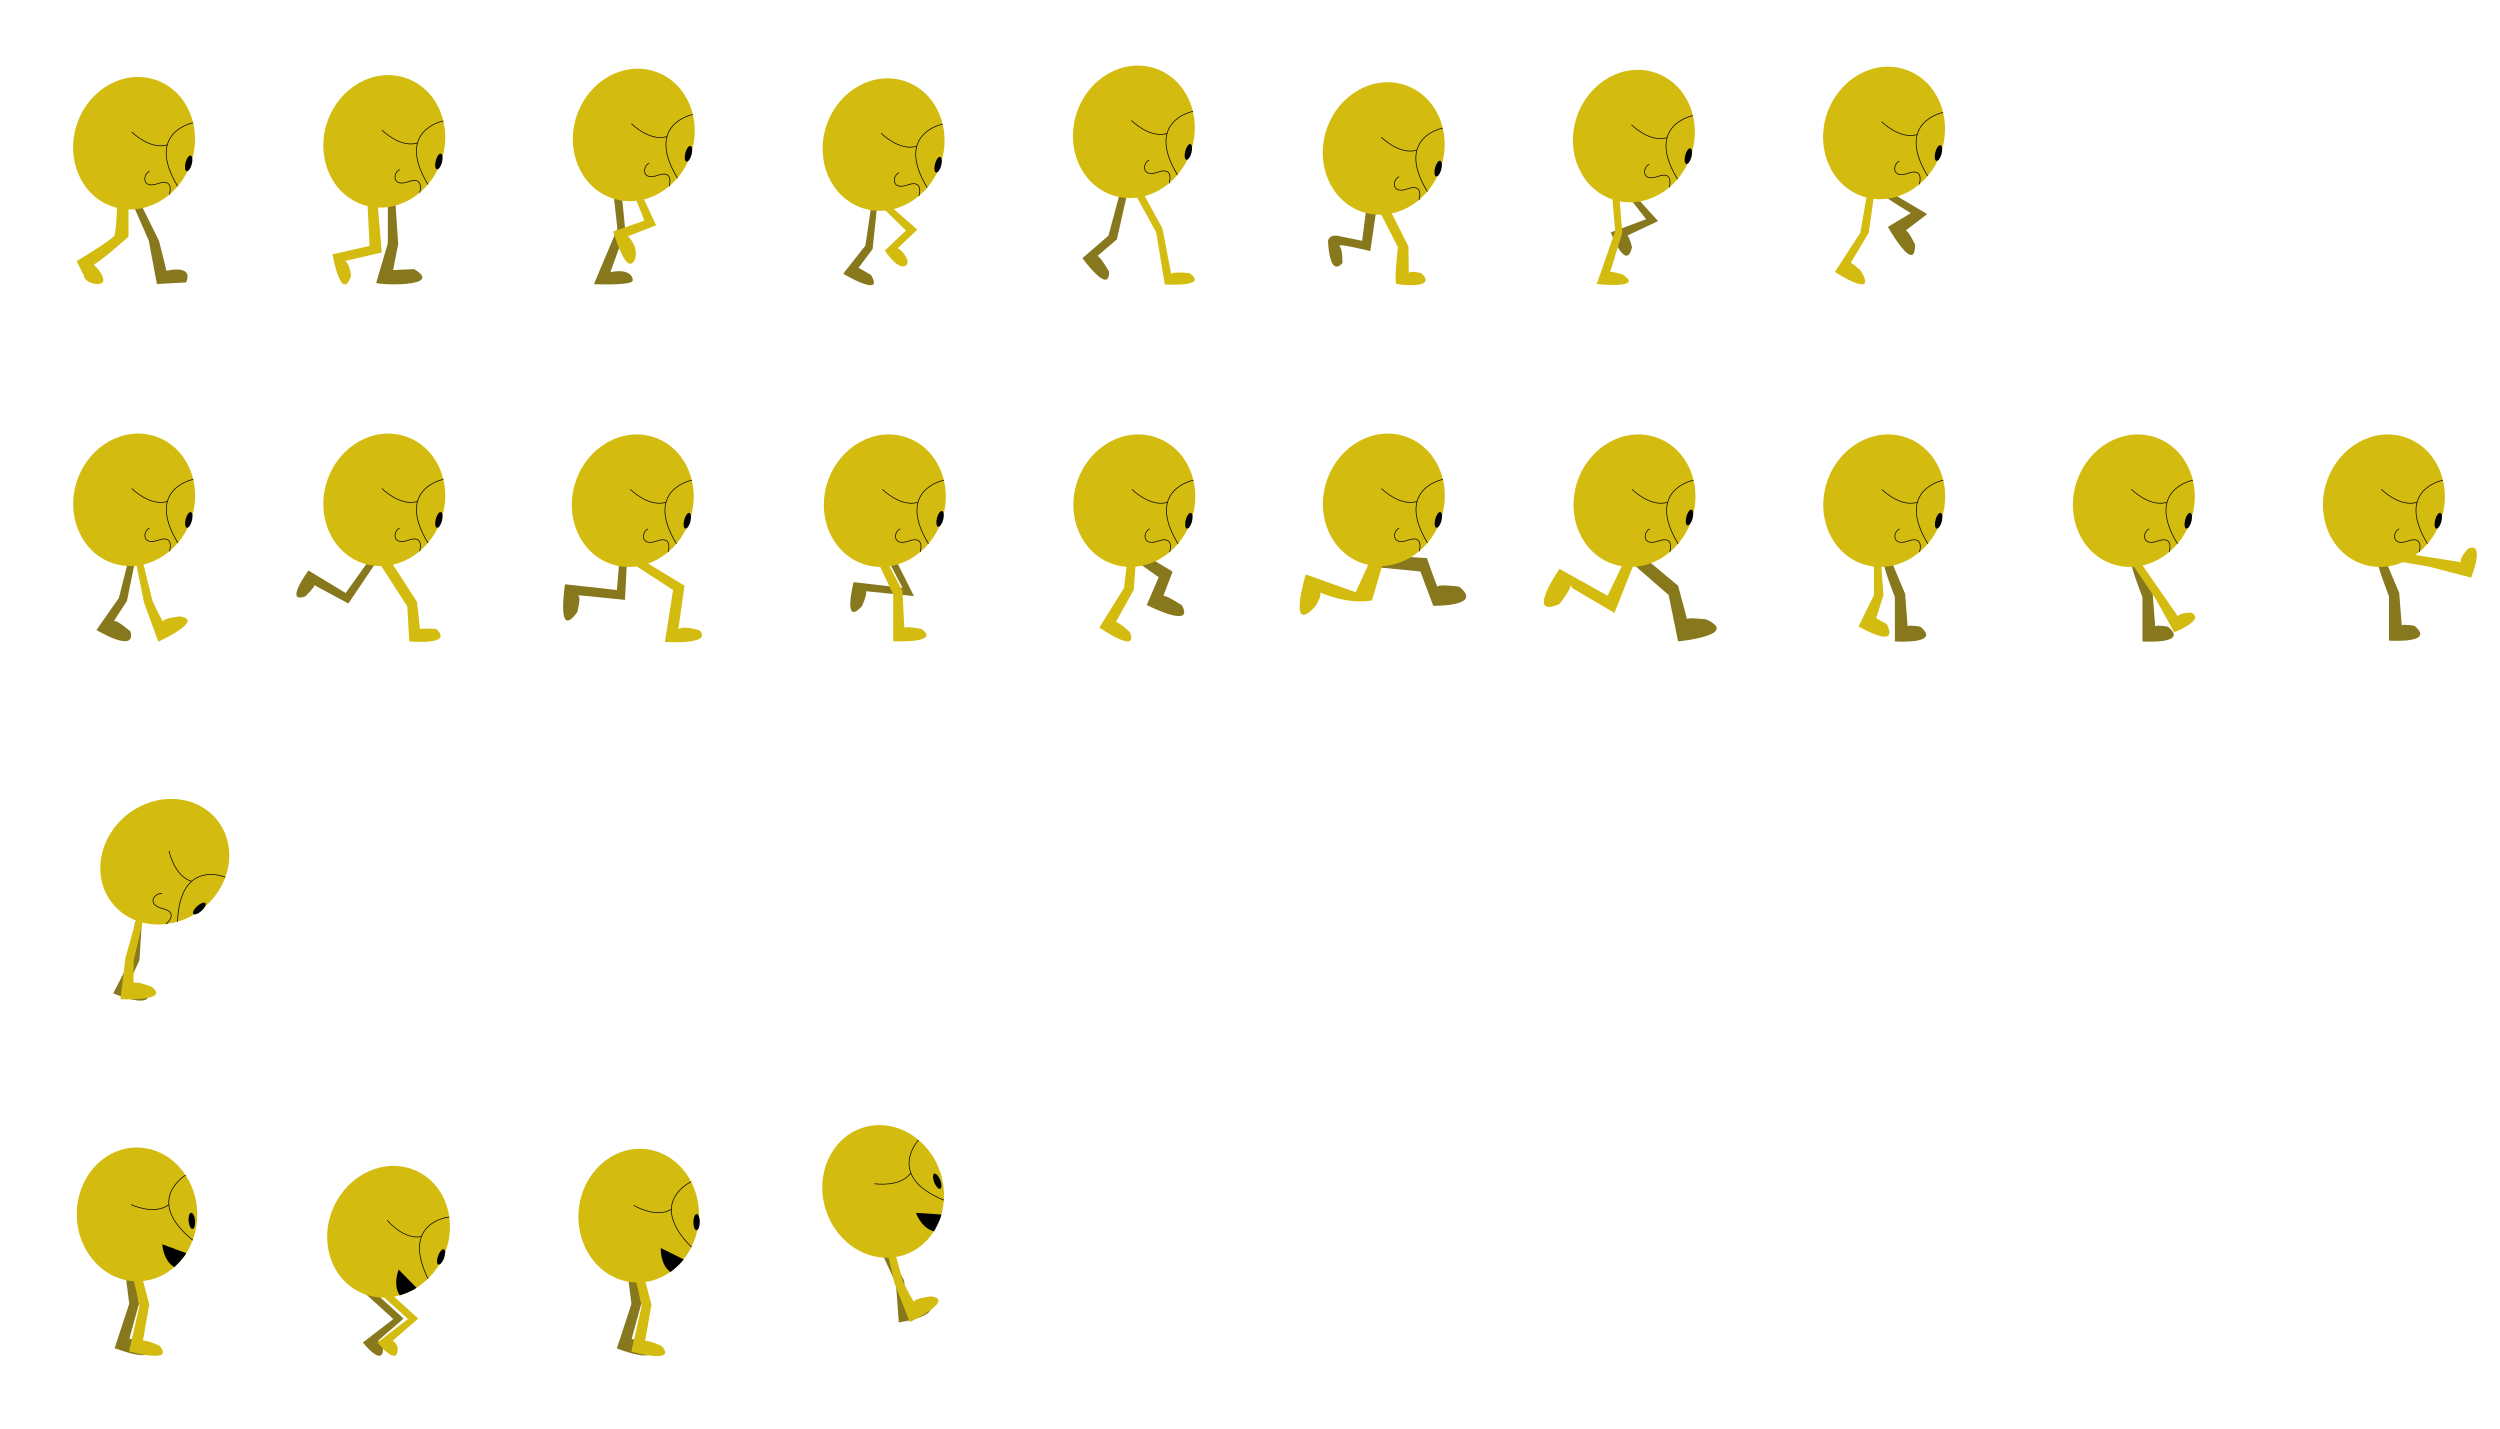 <svg id="Layer_1" data-name="Layer 1" xmlns="http://www.w3.org/2000/svg" viewBox="0 0 3500 2000">
  <defs>
    <style>
      .cls-1, .cls-4 {
        fill: none;
      }

      .cls-2 {
        fill: #d3bb0f;
      }

      .cls-3 {
        fill: #87781e;
      }

      .cls-4 {
        stroke: #000;
        stroke-miterlimit: 10;
      }
    </style>
  </defs>
  <title>shooter_sprite1_uden_baggrund</title>
  <g id="Layer_1-2" data-name="Layer 1">
    <rect class="cls-1" width="350" height="500"/>
    <path class="cls-2" d="M179.9,287.07V331.3s-35.28,31.81-48.7,39.26c0,0,14.41,12.92,13.42,22.37s-27.34,3.47-27.34-7.46l-9.94-19.88S157,335.77,160,329.81s4-45.23,4-45.23Z"/>
    <path class="cls-3" d="M186.86,288.06l21.37,48.71,11.43,60.86,40.76-2.22s13.42-24.85-27.34-16.4l-10.43-41.75-24.36-49.2Z"/>
    <g>
      <ellipse class="cls-2" cx="187.7" cy="200.5" rx="93.66" ry="84.33" transform="translate(-62.67 313.4) rotate(-71.16)"/>
      <path class="cls-4" d="M248.81,260.84c-46.19-76.16,21.59-88.93,21.59-88.93"/>
      <ellipse cx="264.15" cy="228.66" rx="11.31" ry="4.5" transform="translate(-23.33 427.2) rotate(-75.51)"/>
      <path class="cls-4" d="M234.18,202.8c-24.49,7.46-49.85-18.13-49.85-18.13"/>
      <path class="cls-4" d="M237.16,272.46s7.51-23.79-15.83-15.46-21.49-13.33-12.07-17"/>
    </g>
  </g>
  <g id="Layer_2" data-name="Layer 2">
    <rect class="cls-1" x="350" width="350" height="500"/>
    <path class="cls-2" d="M514.06,275.9l3.29,68.35-51.92,11.83s12.44,69.46,26,30.23c0,0-1-15.77-8.22-21l51.27-11.83-6.58-77.55Z"/>
    <path class="cls-3" d="M543,287.38v53.24l-16.38,55.51c3.08,2.81,96.71,6.43,53.1-19.36l-29.33,1.31,7.1-36.33-4.14-61.6Z"/>
    <g>
      <ellipse class="cls-2" cx="538.01" cy="197.89" rx="93.66" ry="84.33" transform="translate(176.98 643.18) rotate(-71.16)"/>
      <path class="cls-4" d="M599.12,258.24c-46.18-76.16,21.6-88.94,21.6-88.94"/>
      <ellipse cx="614.43" cy="226.05" rx="11.31" ry="4.5" transform="translate(241.83 764.38) rotate(-75.51)"/>
      <path class="cls-4" d="M584.49,200.2c-24.49,7.46-49.84-18.14-49.84-18.14"/>
      <path class="cls-4" d="M587.47,269.86s7.51-23.8-15.82-15.46-21.49-13.34-12.08-17"/>
    </g>
  </g>
  <g id="Layer_3" data-name="Layer 3">
    <rect class="cls-1" x="700" width="350" height="500"/>
    <path class="cls-3" d="M858.41,267.1l5.91,52.9-32.86,77.85s53.43,2.33,54.32-4.9-7.65-17.09-31.31-11.83l21-57.84-5.26-53.48Z"/>
    <g>
      <ellipse class="cls-2" cx="887.32" cy="188.93" rx="93.66" ry="84.33" transform="translate(421.97 967.7) rotate(-71.16)"/>
      <path class="cls-4" d="M948.43,249.27C902.24,173.11,970,160.33,970,160.33"/>
      <ellipse cx="963.89" cy="215.29" rx="11.33" ry="4.51" transform="translate(514.85 1094.95) rotate(-75.55)"/>
      <path class="cls-4" d="M933.79,191.22C909.3,198.69,884,173.09,884,173.09"/>
      <path class="cls-4" d="M936.77,260.89s7.51-23.8-15.82-15.46-21.49-13.34-12.08-17"/>
    </g>
    <path class="cls-2" d="M890.61,279.92l11.55,28.92L858.65,324s10.27,36.81,20.46,44,18.73-19.39,0-37.3l39.43-15.28-20.69-44.54Z"/>
  </g>
  <g id="Layer_4" data-name="Layer 4">
    <rect class="cls-1" x="1050" width="350" height="500"/>
    <path class="cls-3" d="M1219.44,290.34l-7.88,53.45-31.11,39.44s58.71,35,39,1.75L1202,374.9l19.66-26.29,6.14-58.27Z"/>
    <g>
      <ellipse class="cls-2" cx="1237.04" cy="202.41" rx="93.66" ry="84.33" transform="translate(646 1307.81) rotate(-71.16)"/>
      <path class="cls-4" d="M1298.12,262.75c-46.18-76.16,21.6-88.94,21.6-88.94"/>
      <ellipse cx="1313.38" cy="230.55" rx="11.31" ry="4.5" transform="translate(761.54 1444.47) rotate(-75.51)"/>
      <path class="cls-4" d="M1283.49,204.71c-24.49,7.46-49.84-18.13-49.84-18.13"/>
      <path class="cls-4" d="M1286.47,274.37s7.51-23.79-15.82-15.46-21.49-13.33-12.08-17"/>
    </g>
    <path class="cls-2" d="M1238.72,293.85l29.58,28.91-29.58,28.05s16.65,25.41,27.61,21.9-2.2-22.78-9.64-25l27.6-26.29-35.7-31.11Z"/>
  </g>
  <g id="Layer_5" data-name="Layer 5">
    <rect class="cls-1" x="1399.54" width="350" height="500"/>
    <path class="cls-3" d="M1567.14,272.87c-.43,1.76-15.33,57-15.33,57l-36.37,31.55s37.68,52.58,37.25,18.84c0,0-12.27-21.47-16.22-21.91l27.17-23.22,13.58-60Z"/>
    <g>
      <ellipse class="cls-2" cx="1587.42" cy="184.55" rx="93.66" ry="84.33" transform="translate(900.13 1627.33) rotate(-71.16)"/>
      <path class="cls-4" d="M1648.5,244.88c-46.19-76.16,21.59-88.93,21.59-88.93"/>
      <ellipse cx="1663.72" cy="212.67" rx="11.31" ry="4.5" transform="translate(1041.53 1770.26) rotate(-75.51)"/>
      <path class="cls-4" d="M1633.86,186.84c-24.49,7.46-49.84-18.13-49.84-18.13"/>
      <path class="cls-4" d="M1636.84,256.5s7.51-23.79-15.82-15.46-21.49-13.33-12.08-17"/>
    </g>
    <path class="cls-2" d="M1591.24,275.5l27.38,49.5,12.06,73.17s63.09,4.39,34.61-15.77c0,0-24.42-2.63-25.57,1.31l-12.39-64-25.57-46.89Z"/>
  </g>
  <g id="Layer_6" data-name="Layer 6">
    <rect class="cls-1" x="1749.54" y="-0.37" width="350" height="500"/>
    <path class="cls-3" d="M1926.25,298.14l-13.58-5.26L1907,337.13l-34.18-7c-8.53-1-12.27,2-13.58,7,0,0,1.31,52.14,20.15,31.11,0,0,.31-13.1-2.13-20.25a9.93,9.93,0,0,0-1.81-3.41c-4.38-4.82,42.94,7,42.94,7Z"/>
    <g>
      <ellipse class="cls-2" cx="1937.2" cy="207.89" rx="93.66" ry="84.33" transform="translate(1114.87 1974.17) rotate(-71.16)"/>
      <path class="cls-4" d="M1998.27,268.22c-46.19-76.16,21.59-88.93,21.59-88.93"/>
      <ellipse cx="2013.46" cy="236.01" rx="11.31" ry="4.5" transform="translate(1281.17 2126.37) rotate(-75.51)"/>
      <path class="cls-4" d="M1983.63,210.18c-24.48,7.47-49.84-18.13-49.84-18.13"/>
      <path class="cls-4" d="M1986.61,279.84s7.51-23.79-15.82-15.46-21.49-13.33-12.08-17"/>
    </g>
    <path class="cls-2" d="M1933.35,299.64l23.77,46.45s-5.89,49.51-1.95,51.26,58.53,7.45,34.74-14.9c0,0-16.34-4.38-17.65,0l-.44-37.24-26.4-52.53Z"/>
  </g>
  <g id="Layer_7" data-name="Layer 7">
    <rect class="cls-1" x="2099.54" y="-0.37" width="350" height="500"/>
    <path class="cls-3" d="M2278.49,273.61l26.06,33.3-49.39,18.4s21.11,56.32,29.68,21c0,0-2.74-12.7-6.35-16.65l42.83-20.15-36.48-40.31Z"/>
    <g>
      <ellipse class="cls-2" cx="2287.45" cy="190.5" rx="93.66" ry="84.33" transform="translate(1368.48 2293.88) rotate(-71.16)"/>
      <path class="cls-4" d="M2348.51,250.83c-46.18-76.16,21.6-88.94,21.6-88.94"/>
      <ellipse cx="2363.67" cy="218.61" rx="11.31" ry="4.5" transform="translate(1560.6 2452.39) rotate(-75.51)"/>
      <path class="cls-4" d="M2333.88,192.78c-24.49,7.47-49.84-18.13-49.84-18.13"/>
      <path class="cls-4" d="M2336.86,262.45s7.51-23.8-15.82-15.46-21.49-13.34-12.08-17"/>
    </g>
    <path class="cls-2" d="M2256.91,273.61l4.38,49.95-25.85,74.05s69.23,7.45,35.71-13.59c0,0-14.68-4.38-16.87-3.06l16.87-55.21L2267,273.61Z"/>
  </g>
  <g id="Layer_8" data-name="Layer 8">
    <rect class="cls-1" x="2449.54" width="350" height="500"/>
    <g>
      <path class="cls-3" d="M2639.84,275.61c.88,1.75,35.28,22.78,35.28,22.78L2643,317.67s38.89,68.79,38,24.53c0,0-8.33-17.52-12.71-19.71l29.8-22.79-50.8-30.09Z"/>
      <g>
        <ellipse class="cls-2" cx="2637.67" cy="186.14" rx="93.66" ry="84.33" transform="translate(1609.73 2622.38) rotate(-71.16)"/>
        <path class="cls-4" d="M2698.71,246.46c-46.18-76.16,21.6-88.94,21.6-88.94"/>
        <ellipse cx="2713.84" cy="214.22" rx="11.31" ry="4.5" transform="translate(1827.4 2788.14) rotate(-75.51)"/>
        <path class="cls-4" d="M2684.08,188.42c-24.49,7.46-49.85-18.14-49.85-18.14"/>
        <path class="cls-4" d="M2687.06,258.08s7.51-23.8-15.83-15.46-21.48-13.34-12.07-17"/>
      </g>
      <path class="cls-2" d="M2613.55,273.41l-9.2,52.58-35.49,54.77s62.22,40.31,35.93-2.19c0,0-7.89-7-13.58-10.95l25-41.63,7.45-52.58Z"/>
    </g>
  </g>
  <g id="Layer_10" data-name="Layer 10">
    <rect class="cls-1" y="499.63" width="350" height="500"/>
    <path class="cls-3" d="M179,787.33l-12.67,50L135,882s55.75,33.75,47.75,2.25c0,0-19.21-17.25-23.48-14.5l18.48-28.5,11-53.92Z"/>
    <g>
      <ellipse class="cls-2" cx="187.86" cy="699.77" rx="93.66" ry="84.33" transform="translate(-535.09 651.59) rotate(-71.16)"/>
      <path class="cls-4" d="M249,760.1c-46.19-76.16,21.59-88.94,21.59-88.94"/>
      <ellipse cx="264.33" cy="727.88" rx="11.31" ry="4.5" transform="translate(-506.54 801.67) rotate(-75.51)"/>
      <path class="cls-4" d="M234.35,702.05c-24.49,7.47-49.84-18.13-49.84-18.13"/>
      <path class="cls-4" d="M237.33,771.72s7.51-23.8-15.82-15.46-21.49-13.34-12.08-17"/>
    </g>
    <path class="cls-2" d="M190.51,788.67l11.16,55,20,54.66s66-30,30.33-35.33c0,0-23.33,2.33-23.33,6.67S213.33,841,213.33,841L200,786.67Z"/>
  </g>
  <g id="Layer_11" data-name="Layer 11">
    <rect class="cls-1" x="350" y="499.63" width="350" height="500"/>
    <path class="cls-3" d="M517.53,783.13,483.9,830.21l-52.12-31.53s-34.88,47.5-4.2,36.15c0,0,11.77-11.35,12.61-15.55l47.49,25.64L528,785.23Z"/>
    <path class="cls-2" d="M530,786.67,570.19,849,573,898s64,6,37.5-17.5c0,0-17-1-22.51,0l-4.13-37.82L544,781Z"/>
    <g>
      <ellipse class="cls-2" cx="538.01" cy="699.77" rx="93.66" ry="84.33" transform="translate(-298.01 982.98) rotate(-71.16)"/>
      <path class="cls-4" d="M599.12,760.1c-46.18-76.16,21.6-88.94,21.6-88.94"/>
      <ellipse cx="614.44" cy="727.86" rx="11.31" ry="4.5" transform="translate(-244.01 1140.64) rotate(-75.51)"/>
      <path class="cls-4" d="M584.49,702.05c-24.49,7.47-49.84-18.13-49.84-18.13"/>
      <path class="cls-4" d="M587.47,771.72s7.51-23.8-15.82-15.46-21.49-13.34-12.08-17"/>
    </g>
  </g>
  <g id="Layer_12" data-name="Layer 12">
    <rect class="cls-1" x="700" y="499.63" width="350" height="500"/>
    <path class="cls-3" d="M867,786.67,863.67,826,791,818s-12.67,80.67,17.33,38.67c0,0,4-16.67,2.67-20l-1.33-3.34L875,839.84l2.67-53.17Z"/>
    <g>
      <ellipse class="cls-2" cx="885.86" cy="700.96" rx="93.66" ry="84.33" transform="translate(-63.61 1313) rotate(-71.16)"/>
      <path class="cls-4" d="M947,761.28c-46.19-76.16,21.59-88.94,21.59-88.94"/>
      <ellipse cx="962.25" cy="729.04" rx="11.31" ry="4.5" transform="translate(15.63 1478.27) rotate(-75.51)"/>
      <path class="cls-4" d="M932.33,703.23c-24.49,7.47-49.84-18.13-49.84-18.13"/>
      <path class="cls-4" d="M935.31,772.89s7.51-23.79-15.82-15.46-21.49-13.33-12.08-17"/>
    </g>
    <path class="cls-2" d="M885.84,789.33,942.33,826l-11.48,72.69s67.48,4.64,48.82-16c0,0-21.26-7.34-30-2L958.33,820l-60.66-36.87Z"/>
  </g>
  <g id="Layer_13" data-name="Layer 13">
    <rect class="cls-1" x="1050" y="499.63" width="350" height="500"/>
    <path class="cls-3" d="M1246.5,790.5l17,32.5-68.5-8s-16,63.44,11.5,34c0,0,7.5-15.55,6-21.27l67,6.77-25.76-51.37Z"/>
    <g>
      <ellipse class="cls-2" cx="1238.75" cy="700.96" rx="93.66" ry="84.33" transform="translate(175.32 1646.99) rotate(-71.16)"/>
      <path class="cls-4" d="M1299.85,761.28c-46.19-76.16,21.59-88.94,21.59-88.94"/>
      <ellipse cx="1316.15" cy="726.5" rx="11.33" ry="4.51" transform="translate(284.16 1819.68) rotate(-75.55)"/>
      <path class="cls-4" d="M1285.21,703.23c-24.49,7.47-49.84-18.13-49.84-18.13"/>
      <path class="cls-4" d="M1288.19,772.89s7.51-23.79-15.82-15.46-21.49-13.33-12.08-17"/>
    </g>
    <path class="cls-2" d="M1229.87,788.69l20.63,43.5v65.5s67.5,3.5,40-17c0,0-17.92-4-24.46-2l-2.56-51.28L1242,786.35Z"/>
  </g>
  <g id="Layer_14" data-name="Layer 14">
    <rect class="cls-1" x="1399.54" y="499.63" width="350" height="500"/>
    <path class="cls-3" d="M1583.86,780.86l38.29,27.31L1605.47,847s67.8,34.7,49.16.27c0,0-23.14-14.84-25.89-13l12.88-34L1588.16,768Z"/>
    <g>
      <ellipse class="cls-2" cx="1588.08" cy="700.96" rx="93.66" ry="84.33" transform="translate(411.85 1977.6) rotate(-71.16)"/>
      <path class="cls-4" d="M1649.17,761.28c-46.19-76.16,21.59-88.94,21.59-88.94"/>
      <ellipse cx="1664.4" cy="729.02" rx="11.31" ry="4.5" transform="translate(542.12 2158.07) rotate(-75.51)"/>
      <path class="cls-4" d="M1634.54,703.23c-24.49,7.47-49.85-18.13-49.85-18.13"/>
      <path class="cls-4" d="M1637.52,772.89s7.51-23.79-15.83-15.46-21.49-13.33-12.08-17"/>
    </g>
    <path class="cls-2" d="M1579.16,775.12,1573.69,823l-34.61,55.61s55.45,38.64,42.94,6.7c0,0-13.1-12.86-19.71-14.62l24.92-44.89,3.46-46.21Z"/>
  </g>
  <g id="Layer_15" data-name="Layer 15">
    <rect class="cls-1" x="1749.54" y="499.63" width="350" height="500"/>
    <path class="cls-3" d="M1930.63,794.4l57.94,5.73,18,48s72.15,1.27,36.15-26.86c0,0-29.83-3.86-29.92,0s-15.08-39.87-15.08-39.87l-62-4.14Z"/>
    <g>
      <ellipse class="cls-2" cx="1937.42" cy="699.79" rx="93.66" ry="84.33" transform="translate(649.47 2307.43) rotate(-71.16)"/>
      <path class="cls-4" d="M1998.5,760.11c-46.19-76.16,21.59-88.94,21.59-88.94"/>
      <ellipse cx="2013.69" cy="727.85" rx="11.31" ry="4.5" transform="translate(805.15 2495.37) rotate(-75.51)"/>
      <path class="cls-4" d="M1983.86,702.06c-24.49,7.47-49.84-18.13-49.84-18.13"/>
      <path class="cls-4" d="M1986.84,771.73s7.51-23.8-15.82-15.46-21.49-13.34-12.08-17"/>
    </g>
    <path class="cls-2" d="M1920.69,779.27,1898,829.14l-70-24.93s-26,86.61,13,45.27c0,0,12-18.34,6-20.34,26,10.62,50.73,15.33,73.74,11.52L1938,782Z"/>
  </g>
  <g id="Layer_16" data-name="Layer 16">
    <rect class="cls-1" x="2099.54" y="499.63" width="350" height="500"/>
    <path class="cls-3" d="M2285.48,789l50.62,44,13.24,65s88.65-8.76,38.9-31c0,0-27.57-3-26.28,0l-12.62-47-48.84-40.69Z"/>
    <g>
      <ellipse class="cls-2" cx="2288.3" cy="700.96" rx="93.66" ry="84.33" transform="translate(885.94 2640.3) rotate(-71.16)"/>
      <path class="cls-4" d="M2349.36,761.28c-46.19-76.16,21.59-88.94,21.59-88.94"/>
      <ellipse cx="2365.36" cy="724.57" rx="11.33" ry="4.51" transform="translate(1073.38 2834.24) rotate(-75.55)"/>
      <path class="cls-4" d="M2334.73,703.23c-24.49,7.47-49.85-18.13-49.85-18.13"/>
      <path class="cls-4" d="M2337.71,772.89s7.51-23.79-15.83-15.46-21.49-13.33-12.08-17"/>
    </g>
    <path class="cls-2" d="M2273.23,787l-22.55,47-67.44-37.52s-49.23,70.9,0,49.14c0,0,18-22.28,15-27.21l3,4.93,59,34.8,29.54-74.66Z"/>
  </g>
  <g id="Layer_17" data-name="Layer 17">
    <rect class="cls-1" x="2449.54" y="499.63" width="350" height="500"/>
    <path class="cls-3" d="M2637.84,790c-1.5,3.57,15,46,15,46v62s66.4,4.67,35.6-20.67c0,0-14.8-2.66-17.8-.66l-3.48-45.34L2647,783.41Z"/>
    <g>
      <ellipse class="cls-2" cx="2637.91" cy="700.97" rx="93.66" ry="84.33" transform="translate(1122.64 2971.19) rotate(-71.16)"/>
      <path class="cls-4" d="M2699,761.28c-46.19-76.16,21.59-88.94,21.59-88.94"/>
      <ellipse cx="2714.11" cy="729" rx="11.31" ry="4.5" transform="translate(1329.2 3174.38) rotate(-75.51)"/>
      <path class="cls-4" d="M2684.33,703.23c-24.49,7.47-49.84-18.13-49.84-18.13"/>
      <path class="cls-4" d="M2687.31,772.89s7.51-23.79-15.82-15.46-21.49-13.33-12.08-17"/>
    </g>
    <path class="cls-2" d="M2623.54,787.67V833L2602,877s58.6,34.31,39.33-3.33l-14.66-8L2636.84,833l-3.35-45.33Z"/>
  </g>
  <g id="Layer_18" data-name="Layer 18">
    <rect class="cls-1" x="2799.45" y="498.97" width="350" height="500"/>
    <path class="cls-3" d="M2984.44,790c-1.5,3.57,15,46,15,46v62s66.4,4.67,35.6-20.67c0,0-14.81-2.66-17.8-.66l-3.48-45.34-20.18-47.92Z"/>
    <g>
      <ellipse class="cls-2" cx="2987.42" cy="700.97" rx="93.66" ry="84.33" transform="translate(1359.28 3301.98) rotate(-71.16)"/>
      <path class="cls-4" d="M3048.47,761.28c-46.19-76.16,21.59-88.94,21.59-88.94"/>
      <ellipse cx="3063.58" cy="729" rx="11.31" ry="4.5" transform="translate(1591.23 3512.73) rotate(-75.51)"/>
      <path class="cls-4" d="M3033.83,703.23C3009.34,710.7,2984,685.1,2984,685.1"/>
      <path class="cls-4" d="M3036.81,772.89s7.51-23.79-15.82-15.46-21.49-13.33-12.08-17"/>
    </g>
    <path class="cls-2" d="M2984.74,789.24l33,48.88,26.2,47.1s45.24-18.15,23.41-27.54c0,0-16.69,0-18.28,5.24L2994,783.56Z"/>
  </g>
  <g id="Layer_19" data-name="Layer 19">
    <rect class="cls-1" x="3149" y="499" width="350" height="500"/>
    <path class="cls-3" d="M3329.6,788.83c-1.5,3.57,15,46,15,46v62s66.4,4.66,35.6-20.67c0,0-14.8-2.67-17.8-.67l-3.48-45.33-20.18-47.92Z"/>
    <g>
      <ellipse class="cls-2" cx="3337.46" cy="700.98" rx="93.66" ry="84.33" transform="translate(1596.29 3633.27) rotate(-71.16)"/>
      <path class="cls-4" d="M3398.5,761.28c-46.19-76.16,21.59-88.94,21.59-88.94"/>
      <ellipse cx="3413.58" cy="728.99" rx="11.31" ry="4.5" transform="translate(1853.66 3851.59) rotate(-75.51)"/>
      <path class="cls-4" d="M3383.86,703.23C3359.37,710.7,3334,685.1,3334,685.1"/>
      <path class="cls-4" d="M3386.84,772.89s7.51-23.79-15.82-15.46-21.49-13.33-12.08-17"/>
    </g>
    <path class="cls-2" d="M3334.87,782l65.76,11.28,58.95,15.46s20.57-51.13-4.17-40.67c0,0-13.1,13.59-10,19L3337.48,770Z"/>
  </g>
  <g id="Layer_20" data-name="Layer 20">
    <rect class="cls-1" x="-0.5" y="999.25" width="350" height="500"/>
    <path class="cls-3" d="M189,1290.83l-5.61,51.28-24.84,48.58s59.9,25.69,47.6-4.4c0,0-21.42-14.41-25.26-11.1l14.35-30.79,3.41-54.92Z"/>
    <g>
      <ellipse class="cls-2" cx="230.7" cy="1206.4" rx="93.66" ry="84.33" transform="translate(-690.15 393.59) rotate(-37.74)"/>
      <path class="cls-4" d="M248.53,1290.37c3.39-89,67-62.33,67-62.33"/>
      <ellipse cx="279.09" cy="1271.94" rx="11.31" ry="4.5" transform="translate(-780.6 515.12) rotate(-42.09)"/>
      <path class="cls-4" d="M268.28,1233.87c-24.55-7.26-31.62-42.59-31.62-42.59"/>
      <path class="cls-4" d="M232.4,1293.65s19.37-15.72-4.69-21.61-10.59-23-.72-20.85"/>
    </g>
    <path class="cls-2" d="M190.71,1287.09l-15.07,54.06-7,57.78s72.42,3.29,43.08-17.68c0,0-21.84-8.53-23.81-4.67s-.62-32.5-.62-32.5l12.83-54.46Z"/>
  </g>
  <g id="Layer_21" data-name="Layer 21">
    <rect class="cls-1" x="-0.5" y="1499.25" width="350" height="500"/>
    <path class="cls-3" d="M174.9,1777.42l6,47.77-20.43,62.23s63,24.38,43.31-3.68c0,0-15.78-9.39-22.62-9.53l13.56-49.51-7.6-45.71Z"/>
    <g>
      <ellipse class="cls-2" cx="191.83" cy="1700.21" rx="84.33" ry="93.66" transform="translate(-30.24 3.68) rotate(-1.02)"/>
      <path class="cls-4" d="M269.86,1736.19c-69.32-55.94-9.91-91-9.91-91"/>
      <ellipse cx="268.64" cy="1709.15" rx="4.52" ry="11.36" transform="translate(-152.12 30.96) rotate(-5.14)"/>
      <path class="cls-4" d="M236.38,1686.58c-20.5,15.34-53-.13-53-.13"/>
      <path d="M260.77,1754.48,227.25,1742s.77,22.37,16.76,32C244,1774,255.66,1763.53,260.77,1754.48Z"/>
    </g>
    <path class="cls-2" d="M184.82,1781l10.45,47-14.56,63.86s65,18.41,42.78-7.68c0,0-16.58-7.89-23.41-7.39l8.9-50.56-11.81-44.81Z"/>
  </g>
  <g id="Layer_22" data-name="Layer 22">
    <rect class="cls-1" x="349.5" y="1499.25" width="350" height="500"/>
    <path class="cls-3" d="M511.67,1811.33l39,35.34L508,1879.5s28.74,36.4,28.27,7.5c0,0-.6-5.5-6.94-10L565,1846l-43.5-39.5Z"/>
    <g>
      <ellipse class="cls-2" cx="544" cy="1724.43" rx="93.66" ry="84.33" transform="translate(-1251.88 1513.74) rotate(-65.8)"/>
      <path class="cls-4" d="M599.2,1790.32c-38.86-80.14,29.8-86.52,29.8-86.52"/>
      <ellipse cx="617.5" cy="1759.75" rx="11.31" ry="4.5" transform="translate(-1247.37 1742.7) rotate(-70.14)"/>
      <path class="cls-4" d="M590.06,1731.17c-25.08,5.14-47.93-22.72-47.93-22.72"/>
      <path d="M583.19,1803l-25-25.58s-8.84,20.56,1.52,36.11C559.7,1813.53,574.71,1809,583.19,1803Z"/>
    </g>
    <path class="cls-2" d="M532.17,1811.33l39,35.34L528.5,1879.5s28.74,36.4,28.27,7.5c0,0-.6-5.5-6.94-10l35.67-31L542,1806.5Z"/>
  </g>
  <g id="Layer_23" data-name="Layer 23">
    <rect class="cls-1" x="699.33" y="1499" width="350" height="500"/>
    <path class="cls-3" d="M878,1777.87l6,47.76-20.43,62.24s63,24.38,43.3-3.68c0,0-15.77-9.39-22.61-9.53l13.55-49.51-7.6-45.71Z"/>
    <g>
      <ellipse class="cls-2" cx="894.18" cy="1701.92" rx="93.66" ry="84.33" transform="translate(-877.9 2447.46) rotate(-85.1)"/>
      <path class="cls-4" d="M968.1,1745.91c-63.17-62.79-.46-91.51-.46-91.51"/>
      <ellipse cx="975.24" cy="1710.97" rx="11.31" ry="4.5" transform="translate(-745.18 2669.44) rotate(-89.44)"/>
      <path class="cls-4" d="M939.92,1693.1c-22,13.15-52.75-5.59-52.75-5.59"/>
      <path d="M957.17,1763.17l-32-15.88s-1.55,22.33,13.36,33.58C938.48,1780.87,951.15,1771.64,957.17,1763.17Z"/>
    </g>
    <path class="cls-2" d="M887.91,1781.42l10.45,47-14.55,63.86s65,18.41,42.77-7.69c0,0-16.58-7.88-23.4-7.38l8.9-50.57-11.82-44.8Z"/>
  </g>
  <g id="Layer_24" data-name="Layer 24">
    <rect class="cls-1" x="1049" y="1499" width="350" height="500"/>
    <path class="cls-3" d="M1232.59,1750.16l21.76,46.77,3.92,54.42s64.54-9,38.44-28.42c0,0-25.79-1.24-27.37,3.59l-3.67-33.77L1240.15,1744Z"/>
    <g>
      <ellipse class="cls-2" cx="1236.41" cy="1668.02" rx="84.33" ry="93.66" transform="translate(-446.27 451.64) rotate(-17.59)"/>
      <path class="cls-4" d="M1321.46,1680.24c-82.39-33.85-35.44-84.38-35.44-84.38"/>
      <ellipse cx="1312.02" cy="1653.86" rx="4.5" ry="11.32" transform="translate(-518.44 602.16) rotate(-21.7)"/>
      <path class="cls-4" d="M1275.22,1642.23c-15.27,20.55-50.87,15-50.87,15"/>
      <path d="M1318,1700.37l-35.68-2.41s7.11,21.22,25.19,25.91C1307.47,1723.87,1315.65,1710.49,1318,1700.37Z"/>
    </g>
    <path class="cls-2" d="M1239.83,1742.17l12.54,54.7,21.37,54.15s65.22-31.66,29.43-36.09c0,0-23.27,2.92-23.16,7.25s-16-28.27-16-28.27l-14.69-54Z"/>
  </g>
</svg>
